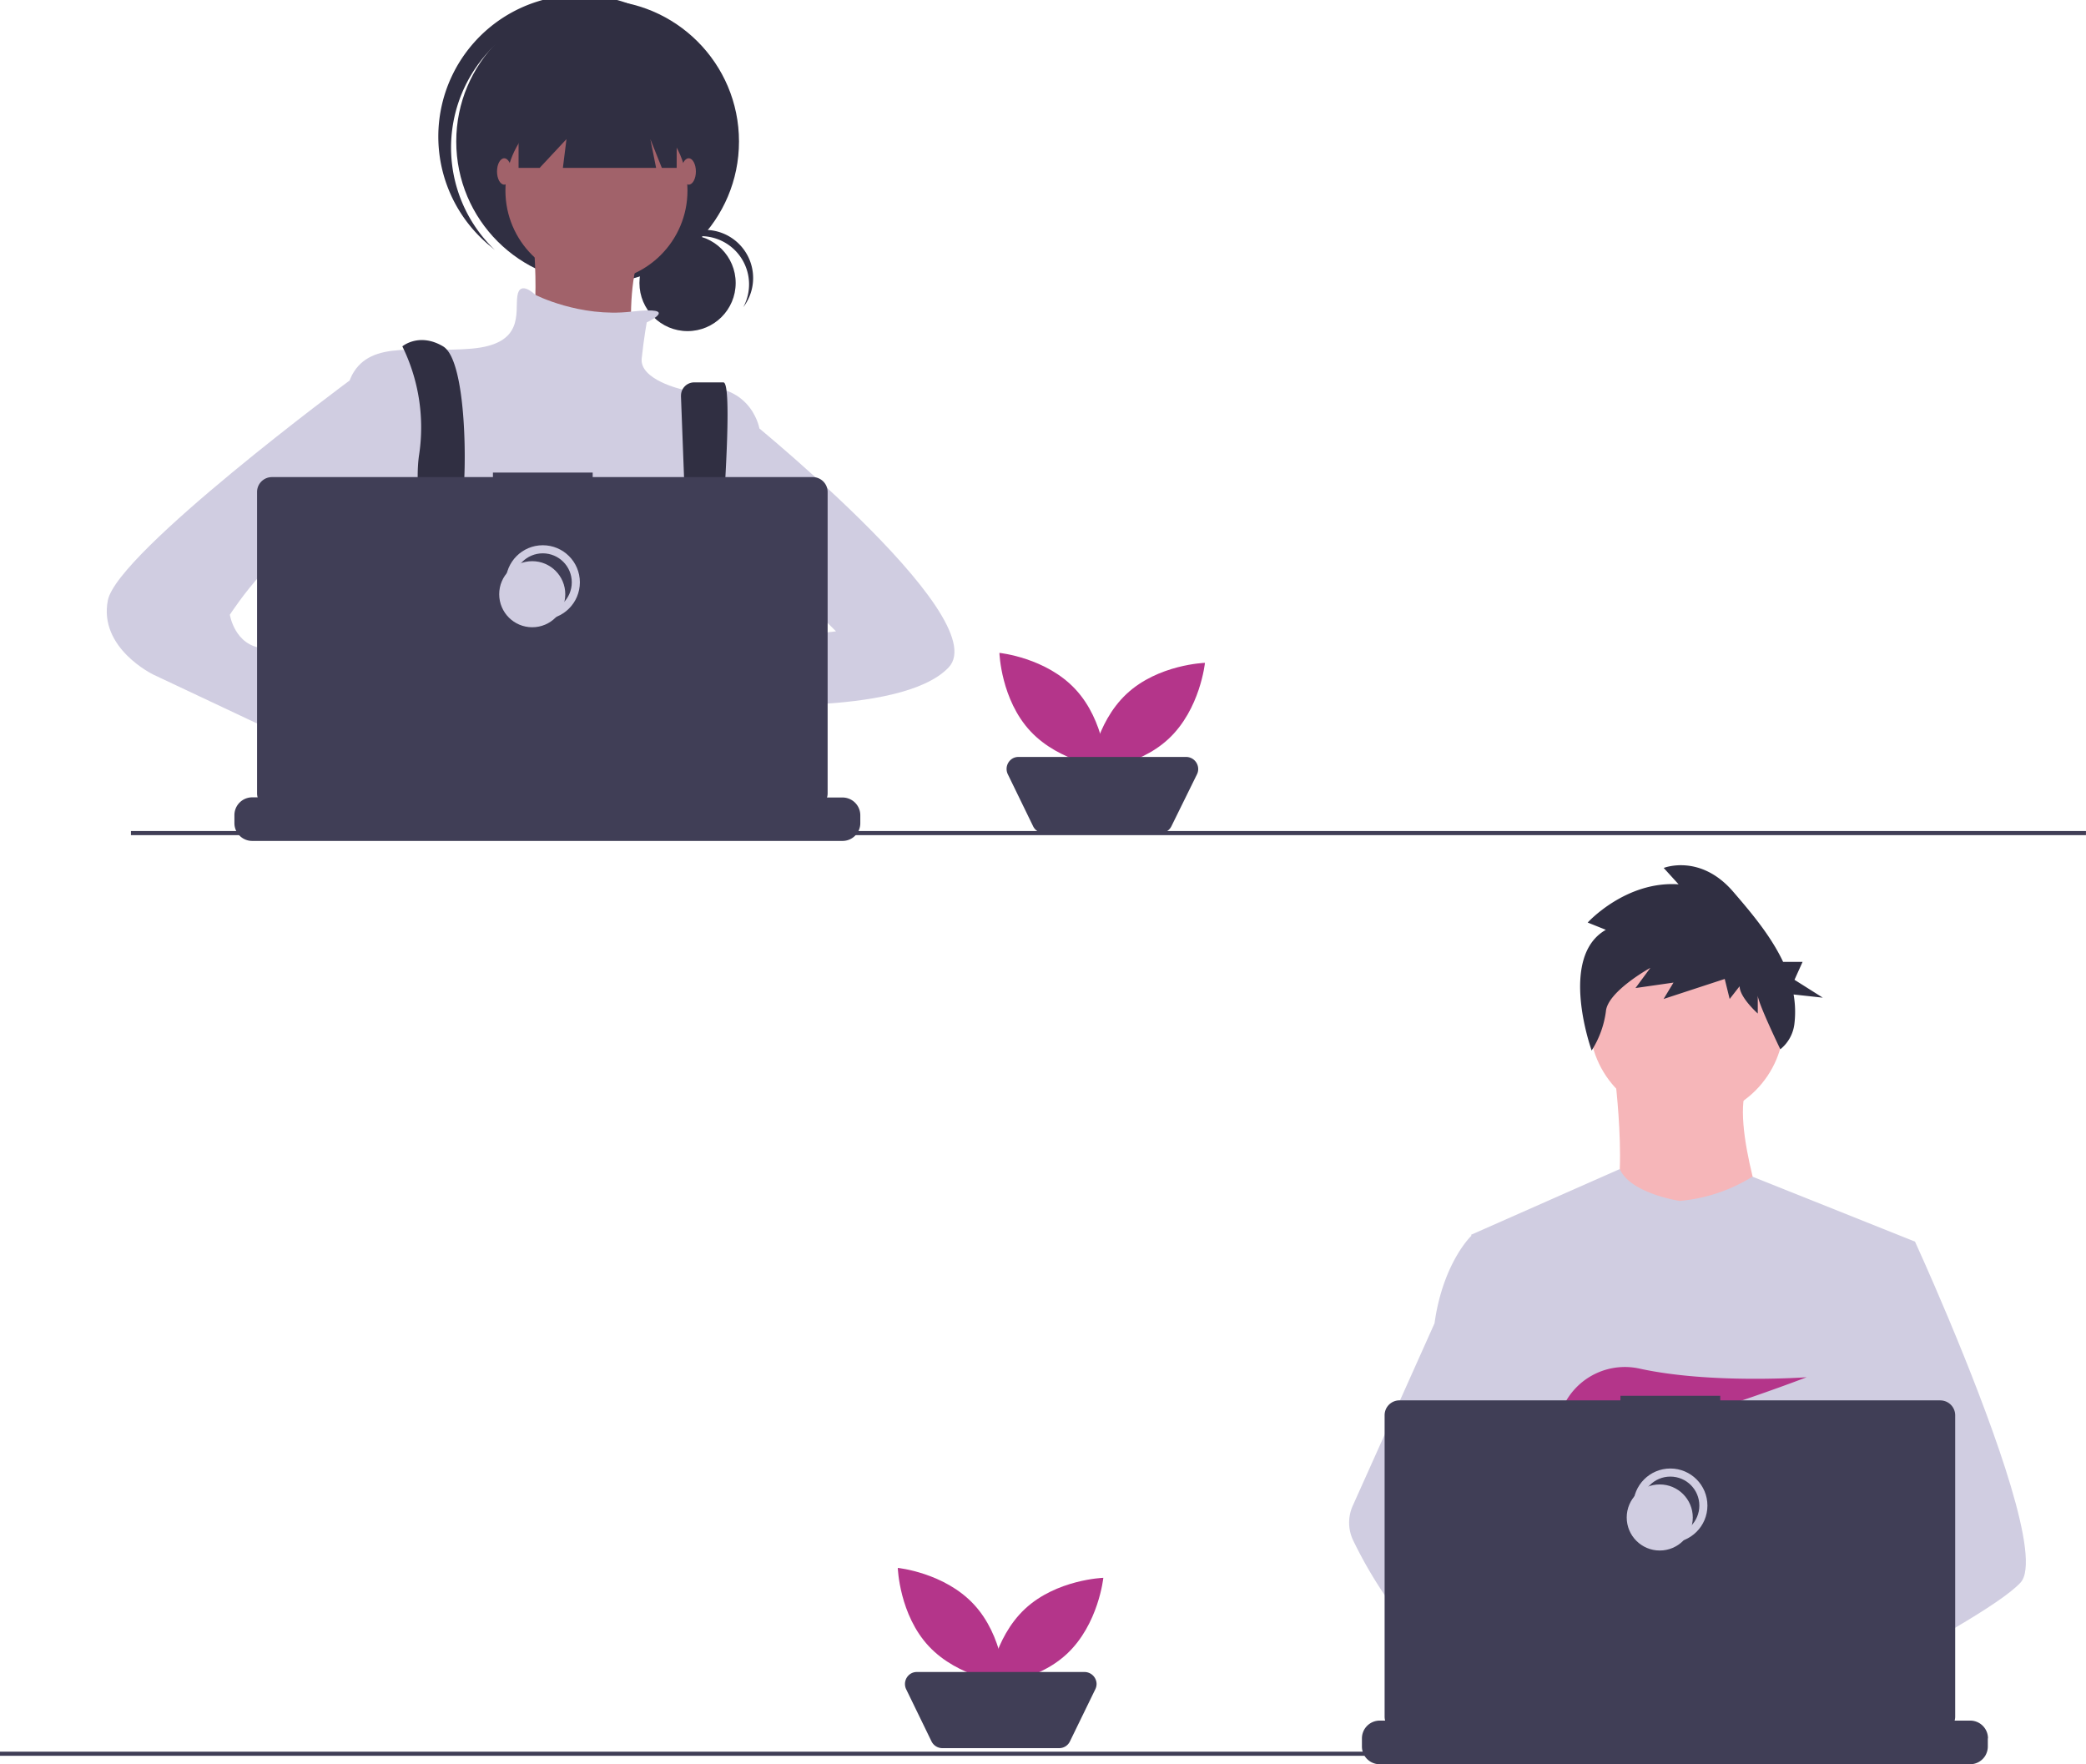 <svg id="Capa_1" data-name="Capa 1" xmlns="http://www.w3.org/2000/svg" viewBox="0 0 515.86 436.25"><defs><style>.cls-1{fill:#b4358a;}.cls-2{fill:#403e56;}.cls-3{fill:#f6b6b9;}.cls-4{fill:#d0cde1;}.cls-5{fill:#302f42;}.cls-6{fill:none;stroke:#d0cde1;stroke-miterlimit:10;stroke-width:2px;}.cls-7{fill:#a1626a;}</style></defs><title>mesa-de-ayuda</title><path class="cls-1" d="M239.28,214.16c7.31,7.85,7.69,19.39,7.69,19.39s-11.48-1.19-18.8-9-7.69-19.39-7.69-19.39S232,206.31,239.28,214.16Z" transform="translate(26.67 -43.71)"/><path class="cls-1" d="M262.31,226.42c-7.85,7.31-19.39,7.69-19.39,7.69s1.19-11.48,9-18.8,19.39-7.69,19.39-7.69S270.16,219.1,262.31,226.42Z" transform="translate(26.67 -43.71)"/><path class="cls-2" d="M260.36,249.72H231.48a3,3,0,0,1-2.65-1.66l-6.29-12.93a3,3,0,0,1,1.36-3.95,3,3,0,0,1,1.29-.29h41.45a3,3,0,0,1,3,3,2.88,2.88,0,0,1-.3,1.29L263,248.06A3,3,0,0,1,260.36,249.72Z" transform="translate(26.67 -43.71)"/><circle class="cls-3" cx="417.13" cy="252.67" r="24.04"/><path class="cls-3" d="M372.51,308.4s4.53,34.15-2.44,38,41.47,4.19,41.47,4.19-10.81-29.62-5.93-38.68Z" transform="translate(26.67 -43.71)"/><path class="cls-4" d="M446.9,350.74l-4,18.34-8.52,38.81L434.1,410l-2.94,24.61-2,16.34-1.31,11c-8,4.1-13.75,6.92-13.75,6.92s-.5-2.49-1.3-5.67c-5.59,1.67-15.94,4.46-24.72,5,3.2,3.56,4.67,6.91,2.67,9.37-6,7.45-30.81-8.14-39.49-14a23.73,23.73,0,0,0-.23,4.21l-6.64-5.11L345.1,451l1.1-19.88,1.4-24.94a25.12,25.12,0,0,1-1.1-3.27c-2-7.24-4.51-21.68-6.4-33.79-1.52-9.75-2.67-18-2.91-19.73,0-.23-.05-.35-.05-.35l36.76-16.24c2.61,6.05,14.81,7.88,14.81,7.88a40.93,40.93,0,0,0,18-6Z" transform="translate(26.67 -43.71)"/><path class="cls-3" d="M416.94,461.9s-1.56.53-4.09,1.29c-5.59,1.67-15.94,4.46-24.72,5-7.55.48-13.93-.68-15.1-5.61a5.2,5.2,0,0,1,1.76-5.29C379.4,453,391.46,451.49,401,451c2.7-.15,5.19-.22,7.27-.24,3.53-.05,5.85,0,5.85,0l.05.22Z" transform="translate(26.67 -43.71)"/><path class="cls-5" d="M370.45,273.64l-4.49-1.8s9.4-10.35,22.48-9.45l-3.68-4.05s9-3.6,17.16,5.85c4.3,5,9.27,10.81,12.37,17.38h4.81l-2,4.43,7,4.42-7.22-.79a24.74,24.74,0,0,1,.19,7.34,9.49,9.49,0,0,1-3.47,6.21h0s-5.58-11.54-5.58-13.34v4.5s-4.49-4-4.49-6.75l-2.46,3.15-1.22-4.95-15.12,4.95,2.45-4.05-9.4,1.35,3.68-5s-10.63,5.85-11,10.8a23.78,23.78,0,0,1-3.52,9.64S358.6,280.39,370.45,273.64Z" transform="translate(26.67 -43.71)"/><path class="cls-4" d="M473,435.06c-2.45,2.66-8.52,6.66-15.88,11-2.73,1.61-5.65,3.26-8.62,4.91-7.09,3.93-14.52,7.83-20.64,11-8,4.1-13.75,6.92-13.75,6.92s-.5-2.49-1.3-5.67c-1.07-4.27-2.69-9.79-4.37-12.23l-.18-.24c-.49-.65-1-1-1.47-1l24.33-15.08,10.52-6.52L434.1,410l-9.5-22.68,5.74-18.25,5.76-18.34h10.8s3.58,7.81,8.15,18.69c.69,1.63,1.39,3.33,2.11,5.08C466.57,397.4,478.3,429.36,473,435.06Z" transform="translate(26.67 -43.71)"/><path class="cls-3" d="M390.8,477.57c-6,7.45-30.81-8.14-39.49-14-1.89-1.26-3-2.06-3-2.06L356.23,451l2.52-3.35s2.25,1.19,5.57,3.13l.37.22c2.86,1.68,6.46,3.88,10.1,6.34,5,3.39,10.08,7.26,13.34,10.9S392.8,475.11,390.8,477.57Z" transform="translate(26.67 -43.71)"/><path class="cls-4" d="M364.32,450.74a15.71,15.71,0,0,0-2.65.22c-7.51,1.29-9.73,8.1-10.36,12.65a23.73,23.73,0,0,0-.23,4.21l-6.64-5.11L342,460.85A44.17,44.17,0,0,1,326.51,451a77.84,77.84,0,0,1-10.45-12.39A108.9,108.9,0,0,1,308,424.71a10.19,10.19,0,0,1-.14-8.65l8.22-18.32,12-26.79c.09-.64.19-1.26.29-1.87,2.39-13.67,8.77-19.73,8.77-19.73H342l3.26,19.73,4.06,24.52-2.84,9.27-6.57,21.39,6.27,6.82Z" transform="translate(26.67 -43.71)"/><path class="cls-1" d="M369.84,393.62l4.17,4.86c1.55-.29,3.17-.64,4.84-1l-1.2-3.83,2.93,3.42c17.65-4.35,39.53-12.79,39.53-12.79s-23.62,1.73-41.26-2.12a16.79,16.79,0,0,0-19,9.48c-1.86,4.26-1.57,7.94,5,7.94a44.93,44.93,0,0,0,6.65-.62Z" transform="translate(26.67 -43.71)"/><path class="cls-2" d="M464.91,473.59v2a4.28,4.28,0,0,1-.3,1.59,4,4,0,0,1-.31.66,4.39,4.39,0,0,1-3.78,2.14h-146a4.41,4.41,0,0,1-3.78-2.14,4,4,0,0,1-.31-.66,4.28,4.28,0,0,1-.3-1.59v-2a4.4,4.4,0,0,1,4.39-4.4h8.41v-.92a.19.19,0,0,1,.19-.18h4.39a.18.18,0,0,1,.18.18h0v.92h2.75v-.92a.18.18,0,0,1,.18-.18H335a.18.18,0,0,1,.18.18h0v.92h2.75v-.92a.18.18,0,0,1,.18-.18h4.39a.19.19,0,0,1,.19.18h0v.92h2.74v-.92a.18.18,0,0,1,.18-.18H350a.19.19,0,0,1,.19.18h0v.92h2.74v-.92a.18.18,0,0,1,.18-.18h4.39a.19.19,0,0,1,.19.18h0v.92h2.74v-.92a.18.18,0,0,1,.19-.18H365a.18.18,0,0,1,.18.18h0v.92h2.74v-.92a.19.19,0,0,1,.19-.18h34.39a.19.19,0,0,1,.19.18h0v.92h2.74v-.92a.18.18,0,0,1,.18-.18H410a.18.18,0,0,1,.18.18v.92H413v-.92a.18.18,0,0,1,.19-.18h4.39a.18.18,0,0,1,.18.18h0v.92h2.74v-.92a.18.18,0,0,1,.19-.18H425a.18.18,0,0,1,.18.18h0v.92H428v-.92a.18.18,0,0,1,.18-.18h4.39a.18.18,0,0,1,.18.18v.92h2.75v-.92a.18.18,0,0,1,.18-.18H440a.18.18,0,0,1,.18.18h0v.92H443v-.92a.18.18,0,0,1,.18-.18h4.39a.18.18,0,0,1,.18.18h0v.92h12.81a4.39,4.39,0,0,1,4.39,4.39Z" transform="translate(26.67 -43.71)"/><path class="cls-2" d="M453.16,390H398.74v-1.13H374.06V390H319.42a3.67,3.67,0,0,0-3.68,3.68h0V468.2a3.68,3.68,0,0,0,3.68,3.69H453.16a3.69,3.69,0,0,0,3.68-3.69h0V393.69a3.68,3.68,0,0,0-3.68-3.68Z" transform="translate(26.67 -43.71)"/><circle class="cls-6" cx="413.07" cy="372.31" r="8.17"/><circle class="cls-4" cx="410.45" cy="375.25" r="8.17"/><circle class="cls-5" cx="170.03" cy="69.98" r="11.9"/><path class="cls-5" d="M146.67,102.11a11.91,11.91,0,0,1,10.48,17.55,11.9,11.9,0,0,0-18.59-14.85,11.21,11.21,0,0,0-1.18,1.78A11.87,11.87,0,0,1,146.67,102.11Z" transform="translate(26.67 -43.71)"/><circle class="cls-5" cx="147.79" cy="34.99" r="34.96"/><path class="cls-5" d="M93.68,57a35,35,0,0,1,48.45-3.67l-.87-.81a35,35,0,1,0-46.45,52.25c.3.27.6.51.91.77A35,35,0,0,1,93.68,57Z" transform="translate(26.67 -43.71)"/><circle class="cls-7" cx="147.5" cy="47.14" r="22.51"/><path class="cls-7" d="M104.83,98s3,27.25-1.78,30.22,27.25,7.11,27.25,7.11-4.74-29.63,7.11-37.33Z" transform="translate(26.67 -43.71)"/><path class="cls-4" d="M133.26,123.44s8.83-4.12-3.88-2.66-23.67-4.16-23.67-4.16-3.85-3.85-4.44.3,1.78,11.85-11.26,13-24.88-2.37-29.62,6.52S58,183.87,58,183.87s8.89,32,16,36.73,69.32-1.78,69.32-1.78l17.77-32V149.5s-2.37-13-19-9.47c0,0-10.66-2.37-10.07-7.71S133.26,123.44,133.26,123.44Z" transform="translate(26.67 -43.71)"/><path class="cls-5" d="M76.37,243.24c.36-1.59.61-2.5.61-2.5l-.19-1.29-2-13.26L74,220.6c7.11-3,8.88-16.59,8.88-16.59l.27-.16,1.21-.73h0l4.36-2.61.09,0,1.76,1.17L94.16,204a42,42,0,0,0,33.09,7.58,35.81,35.81,0,0,0,7.79-2.25l8.62-2.87.27-.09.26,0,5.06.77h.09l.42.06-1.17,8.1-1.7,11.76c4.48,2.37,8.47,6.83,12,12.33.77,1.21,1.52,2.48,2.25,3.79.94,1.7,1.84,3.47,2.69,5.28.11.22.21.44.31.66.33.71.66,1.42,1,2.14H74.8c.12-.72.23-1.41.35-2.07,0,0,0-.05,0-.07l.12-.66C75.68,246.36,76.06,244.56,76.37,243.24Z" transform="translate(26.67 -43.71)"/><path class="cls-5" d="M72.83,129.36A45.44,45.44,0,0,1,77,156c-2.37,14.81,7.11,51.55,7.11,51.55l7.11-1.78S86.46,175,87.64,167.87s1.19-35-4.74-38.51S72.83,129.36,72.83,129.36Z" transform="translate(26.67 -43.71)"/><path class="cls-5" d="M141.73,141.67l2.49,65.6,4.74,3s6.82-72,3.26-72H145a3.26,3.26,0,0,0-3.26,3.26Z" transform="translate(26.67 -43.71)"/><circle class="cls-1" cx="114.02" cy="159.41" r="2.96"/><circle class="cls-1" cx="173.27" cy="162.38" r="2.96"/><polygon class="cls-5" points="128.24 19 128.24 41.51 133.46 41.51 140.09 34.4 139.2 41.51 162.25 41.51 160.83 34.4 163.67 41.51 167.34 41.51 167.34 19 128.24 19"/><ellipse class="cls-7" cx="124.69" cy="42.4" rx="1.78" ry="3.26"/><ellipse class="cls-7" cx="170.31" cy="42.4" rx="1.78" ry="3.26"/><path class="cls-7" d="M155.78,205.79s-27-5-28.74,3.85,29.92,5,29.92,5Z" transform="translate(26.67 -43.71)"/><path class="cls-4" d="M155.19,144.77s64.57,51.54,52.72,64S151,217.64,151,217.64l3-14.81,26.07-3-13-13L155.19,188Z" transform="translate(26.67 -43.71)"/><path class="cls-7" d="M59.8,230.67l8.29,6.52s5.93,18.37,14.81,13-8.29-24.29-8.29-24.29l-10.07-3.55Z" transform="translate(26.67 -43.71)"/><path class="cls-4" d="M68.09,135.29l-8.27,2.49S2.33,180.31,0,192.16s11.25,18.37,11.25,18.37l51.55,24.29,5.33-14.22L43.8,208.16s1.78-3.56-5.33-4.15-8.3-8.29-8.3-8.29S44.39,173.8,52.1,178.54s10.07,8.29,10.07,8.29Z" transform="translate(26.67 -43.71)"/><path class="cls-2" d="M186.08,245.27v2a4.36,4.36,0,0,1-.3,1.59,3.92,3.92,0,0,1-.32.65,4.39,4.39,0,0,1-3.77,2.15h-146a4.4,4.4,0,0,1-3.77-2.15,3.92,3.92,0,0,1-.32-.65,4.36,4.36,0,0,1-.3-1.59v-2a4.4,4.4,0,0,1,4.39-4.39H44.1V240a.19.19,0,0,1,.18-.19h4.39a.19.19,0,0,1,.19.19h0v.92H51.6V240a.19.19,0,0,1,.18-.19h4.39a.19.19,0,0,1,.19.19h0v.92H59.1V240a.2.2,0,0,1,.19-.19h4.39a.19.19,0,0,1,.18.19h0v.92H66.6V240a.2.2,0,0,1,.19-.19h4.39a.19.19,0,0,1,.18.19h0v.92h2.75V240a.19.19,0,0,1,.18-.19h4.39a.19.19,0,0,1,.18.19h0v.92h2.75V240a.19.19,0,0,1,.18-.19h4.39a.2.2,0,0,1,.19.19h0v.92h2.74V240a.19.19,0,0,1,.18-.19h34.4a.19.19,0,0,1,.18.19h0v.92h2.75V240a.19.19,0,0,1,.18-.19h4.39a.2.2,0,0,1,.19.19v.92h2.74V240a.19.19,0,0,1,.18-.19h4.39a.2.2,0,0,1,.19.19h0v.92h2.74V240a.19.19,0,0,1,.18-.19h4.39a.2.2,0,0,1,.19.19h0v.92h2.74V240a.19.19,0,0,1,.18-.19h4.4a.19.19,0,0,1,.18.19v.92h2.74V240a.19.19,0,0,1,.19-.19h4.39a.19.19,0,0,1,.18.19h0v.92h2.74V240a.19.19,0,0,1,.19-.19h4.39a.19.19,0,0,1,.18.19h0v.92h12.81a4.4,4.4,0,0,1,4.39,4.39Z" transform="translate(26.67 -43.71)"/><path class="cls-2" d="M174.32,161.69H119.9v-1.12H95.23v1.12H40.58a3.68,3.68,0,0,0-3.68,3.68v74.52a3.68,3.68,0,0,0,3.68,3.68H174.32a3.68,3.68,0,0,0,3.68-3.68V165.37A3.68,3.68,0,0,0,174.32,161.69Z" transform="translate(26.67 -43.71)"/><circle class="cls-6" cx="134.23" cy="144" r="8.17"/><circle class="cls-4" cx="131.62" cy="146.94" r="8.17"/><rect class="cls-2" x="32.38" y="205.5" width="483.47" height="1.02"/><rect class="cls-2" y="433.16" width="483.47" height="1.02"/><path class="cls-1" d="M214.14,440.43c7.32,7.85,7.7,19.39,7.7,19.39s-11.48-1.19-18.8-9-7.69-19.39-7.69-19.39S206.83,432.58,214.14,440.43Z" transform="translate(26.67 -43.71)"/><path class="cls-1" d="M237.18,452.68c-7.85,7.32-19.39,7.7-19.39,7.7s1.19-11.49,9-18.8,19.39-7.7,19.39-7.7S245,445.37,237.18,452.68Z" transform="translate(26.67 -43.71)"/><path class="cls-2" d="M235.23,476H206.35a3,3,0,0,1-2.66-1.67l-6.28-12.92a3,3,0,0,1,1.36-3.95,3,3,0,0,1,1.29-.29h41.45a3,3,0,0,1,3,2.95,3,3,0,0,1-.3,1.29l-6.29,12.92A2.94,2.94,0,0,1,235.23,476Z" transform="translate(26.67 -43.71)"/></svg>